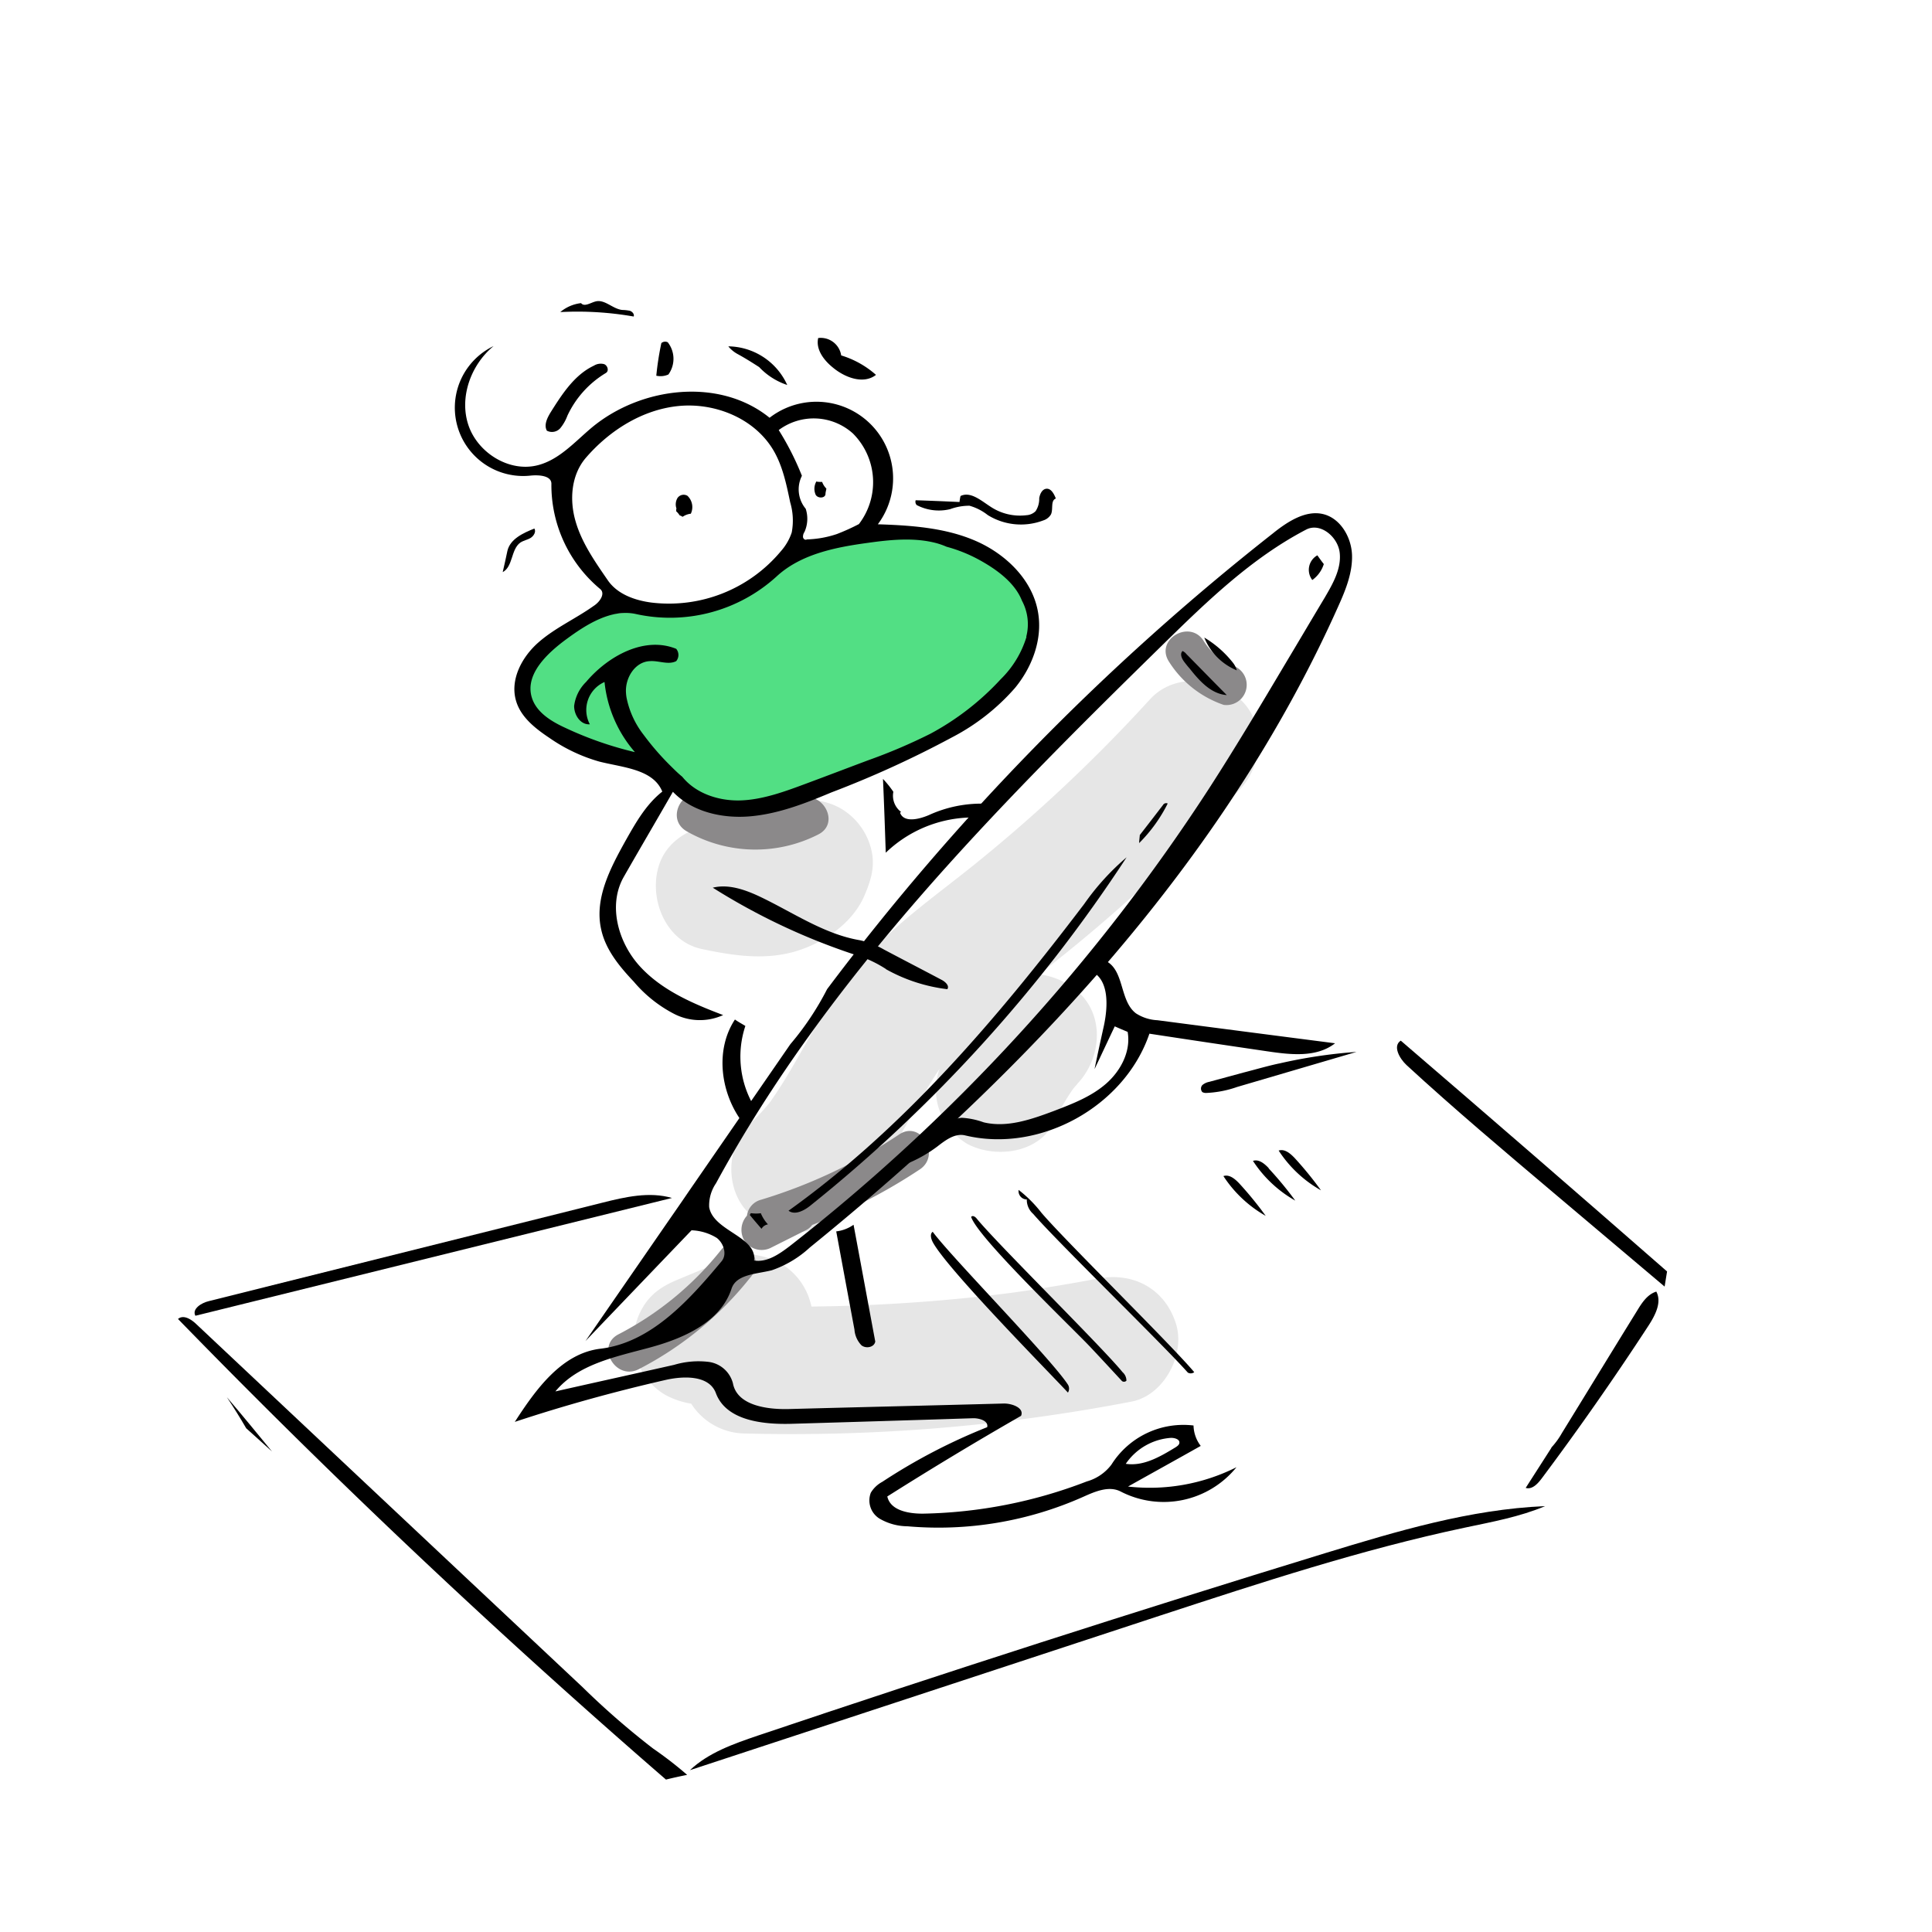 <svg id="f5c5c7eb-4fb0-439a-a1db-d3f40ee04a9b" data-name="Layer 1" xmlns="http://www.w3.org/2000/svg" viewBox="0 0 300 300"><defs><style>.\33 3361460-76d0-47e0-b31f-b7d392b8f5e4{fill:#fff;}.cc2e8c18-8824-430a-adc1-e95ebe63c4f4{fill:#52df84;}.\37 a263e1e-0de2-4776-9c73-b09d201855da{fill:#e6e6e6;}.\38 5912efd-81f4-4508-8fe9-e82fd28f5637{fill:#8b898a;}</style></defs><path class="33361460-76d0-47e0-b31f-b7d392b8f5e4" d="M250.78,196.45a8.76,8.76,0,0,0-4.37-6.13,74.35,74.35,0,0,1-7.84-4.95l-.44-.32c-.61-.49-1.22-1-1.82-1.49q-1.81-1.55-3.53-3.2a79.44,79.44,0,0,1-6.23-6.87h0l-.29-.4c-.41-.57-.82-1.15-1.22-1.73q-1.42-2.07-2.7-4.25c-2.28-3.86-6.45-5.07-10.63-4.32-12.82,2.28-25,7-37.2,11.29-1.79-.31-3.59-.59-5.4-.78a20.88,20.88,0,0,0,6.06-6c2.38-3.49,1.26-8.51-1.47-11.4a12,12,0,0,0-2.69-2.13c4-6.58,7.57-13.38,11.19-20.19a243.75,243.75,0,0,1,13.07-22.38c3-2.94,6.18-5.78,9.45-8.48,1.75-1.45,2.75-4.47,2.75-6.65a9.59,9.59,0,0,0-2.75-6.66,9.48,9.48,0,0,0-6.66-2.75,10.64,10.64,0,0,0-6.65,2.75C181,98,172,107.88,163.33,118.12a49.09,49.09,0,0,0-9.09,5.54,28.47,28.47,0,0,0-3.64,3.48,17.15,17.15,0,0,0-2.75.93c2.63-1.11,0,0-.58.21l-1.71.66c-1.34.5-2.69,1-4,1.43l-1.42.47c0-1.31.07-2.62.15-4a24.1,24.1,0,0,0-.33-5.95,21,21,0,0,0,4.1-1.13,28.15,28.15,0,0,0,10.31-6.71,27.57,27.57,0,0,0,6.33-10.81,14.35,14.35,0,0,0-5.51-16.47,25.2,25.2,0,0,0-9.38-3.55,41.85,41.85,0,0,0-8.86-.85,8.24,8.24,0,0,0,.65-3.56c-.06-1.35-.12-2.7-.17-4.06-.16-3.86-2.79-8.3-6.91-9.07a18.27,18.27,0,0,0-11.75,1.65,9.29,9.29,0,0,0-.71-.84,14.68,14.68,0,0,0-2.28-6.32A17,17,0,0,0,103.86,52a21.92,21.92,0,0,0-6.46-4.37c-7.32-3.36-15.59-4.09-22.29,1.09A15.88,15.88,0,0,0,69,58c-1.1,5.48.68,11.45,5.8,14.31,3,1.65,6,1.67,9.2,1.42a33.83,33.83,0,0,0,.39,4.31A22.76,22.76,0,0,0,94.43,93.37a19.42,19.42,0,0,0,2,1.13l-.78.15a31.37,31.37,0,0,1-4.75.06c-3.94-.25-8.21,3.08-9.08,6.91s.5,8.79,4.33,10.63l13,6.25c.75.36,1.49.72,2.22,1.11.41.22.8.45,1.19.7l.15.14c0,.09,0,.19,0,.28-.14.63-.3,1.24-.49,1.85-.15.45-.32.89-.48,1.34-1.26,2.59-2.48,5.21-3.51,7.9-2.2,5.78-2.27,12.59,1,18,2.87,4.77,7.44,7.48,12.47,9.46.94.38,1.9.7,2.86,1a25.78,25.78,0,0,0-.32,6.85,36.8,36.8,0,0,0,.82,4.88c-.23.23-.46.46-.68.7a34.3,34.3,0,0,0-5.07,6.74,26,26,0,0,0-2.83,9.08,14.62,14.62,0,0,0-2.48,0,26.15,26.15,0,0,0-3.2.4c-8.9.78-17.59,3.48-26,6.33a201.4,201.4,0,0,1-19.78,6l-3.07.22a10.7,10.7,0,0,0-3.88,1,54.68,54.68,0,0,1-6.13.39c-5.74,0-5.75,9,0,8.92h.69a10.69,10.69,0,0,0,2.65,5.67A8,8,0,0,0,47,219.74l36.5,33,9.24,8.36c3.38,3.05,6.65,6.56,10.41,9.13a12.24,12.24,0,0,0,10,1.72,33.14,33.14,0,0,0,6.67-3.17q5-2.68,10.1-5c.93-.43,1.85-.85,2.79-1.26l1.12-.48c1.64-.72-.57.23-.57.23,0-.17,5.18-2.07,5.68-2.26q5.35-2,10.83-3.69c7.15-2.21,14.41-4,21.68-5.81,14.51-3.51,29.16-6.69,43.19-11.87,4.45-1.65,8.88-3.43,13.15-5.49a19.84,19.84,0,0,0,3.81-2.4,7.7,7.7,0,0,0,5.15-2.66,75.26,75.26,0,0,0,14.34-25.77A8.27,8.27,0,0,0,250.78,196.45Zm-6.1,13a10.25,10.25,0,0,0,.85-.74h0C244.83,209.46,244.6,209.57,244.68,209.41Z"/><path class="cc2e8c18-8824-430a-adc1-e95ebe63c4f4" d="M160.14,93.53c-1.77-4.53-5.45-7.53-9.89-9.28-4.7-1.85-9.82-1.54-14.7-.69-2.52.43-5,1-7.5,1.58s-4.77,1-6.84,2.45c-3.62,2.62-7,5-11.41,6.25a45.61,45.61,0,0,1-7,1.12,10.24,10.24,0,0,0-1.74.41,8.44,8.44,0,0,0-.9-.16A19.67,19.67,0,0,0,91,96.47c-3.18,1.26-7.44,3.42-8.45,7a8.35,8.35,0,0,0-.2,1,4.18,4.18,0,0,0-1.53,2.25c-.57,2.07.46,3.81,2.05,5a25.93,25.93,0,0,0,15.49,5.19,4.32,4.32,0,0,0,1.08-.14,19.48,19.48,0,0,0,9.21,7c6.25,2.32,13.18.74,18.94-2.14a4.62,4.62,0,0,0,.68-.43l1.25-.26c5-1.17,9.63-3.6,14.18-5.86C151.37,111.28,164.24,104,160.14,93.53Z"/><path class="7a263e1e-0de2-4776-9c73-b09d201855da" d="M135.18,131.5a10.15,10.15,0,0,0-4.55-5.92,10,10,0,0,0-7.63-1c-2.14.69-4.59,2-5.71,4.12-.34,0-.68,0-1-.05l-2-.38c-5.07-1-11,1.46-12.19,6.92-1.13,4.94,1.49,11.07,6.92,12.18,4.69,1,9.53,1.74,14.25.43,4.42-1.24,9.06-4.35,10.93-8.67C135.29,136.6,136,134.29,135.18,131.5Z"/><path class="7a263e1e-0de2-4776-9c73-b09d201855da" d="M192.57,108.59c-3.81-3.49-10.27-4.08-14,0a245.67,245.67,0,0,1-27.63,25.95c-4.69,3.76-9.6,7.28-13.94,11.47a66.78,66.78,0,0,0-11.28,15c-1.53,2.65-3,5.34-4.65,7.91-.42.65-.86,1.3-1.3,1.94l-.34.46a35,35,0,0,1-3,3.2c-3.8,3.54-3.85,10.48,0,14a10.11,10.11,0,0,0,14,0c4.43-4.11,7.72-9.34,10.7-14.55,1.39-2.43,2.75-4.88,4.26-7.24l.5-.75a9.61,9.61,0,0,0-.23,5.73,10.09,10.09,0,0,0,4.55,5.92c4.38,2.32,11.22,1.46,13.55-3.55a33.49,33.49,0,0,1,2.87-5c.28-.33.56-.65.85-1,3.48-3.84,4.08-10.27,0-14a11,11,0,0,0-6.13-2.78l1.71-1.34q7.39-5.82,14.32-12.18,7.94-7.31,15.2-15.27C196.07,118.78,196.64,112.32,192.57,108.59Z"/><path class="7a263e1e-0de2-4776-9c73-b09d201855da" d="M182.58,205.47c-1.76-5.45-6.72-8-12.19-6.92q-6.64,1.26-13.35,2.2A266.83,266.83,0,0,1,126,202.88a6.87,6.87,0,0,0-.19-.75,10.06,10.06,0,0,0-4.55-5.92c-2.19-1.15-5.24-2-7.64-1l-7.92,3.3c-2.49,1-4.5,2.12-5.92,4.55a9.9,9.9,0,0,0,3.55,13.55,12.62,12.62,0,0,0,4,1.35,10,10,0,0,0,8.28,4.63,278.49,278.49,0,0,0,60.09-4.95C180.76,216.68,184.14,210.27,182.58,205.47Z"/><path class="85912efd-81f4-4508-8fe9-e82fd28f5637" d="M139.63,176.15a80.34,80.34,0,0,1-21.47,10.15,2.93,2.93,0,0,0-2.17,2.47,3.27,3.27,0,0,0-.45,3.79,3.2,3.2,0,0,0,4.29,1.13l5.28-2.65a2.55,2.55,0,0,0,1-.83,85.86,85.86,0,0,0,16.74-8.64C146.14,179.34,143,173.9,139.63,176.15Z"/><path class="85912efd-81f4-4508-8fe9-e82fd28f5637" d="M123.9,124.15a14.92,14.92,0,0,1-14.12-.5c-3.5-2-6.66,3.39-3.17,5.42a21.47,21.47,0,0,0,20.46.5C130.67,127.75,127.5,122.33,123.9,124.15Z"/><path class="85912efd-81f4-4508-8fe9-e82fd28f5637" d="M116.47,194c-1.09-1.09-3.37-1.33-4.43,0a49.09,49.09,0,0,1-16,13.19c-3.59,1.85-.42,7.27,3.16,5.41a53.11,53.11,0,0,0,17.25-14.16A3.23,3.23,0,0,0,116.47,194Z"/><path class="85912efd-81f4-4508-8fe9-e82fd28f5637" d="M191.67,103.4a9.31,9.31,0,0,1-4.76-3.87c-2.14-3.41-7.57-.27-5.42,3.17a16.26,16.26,0,0,0,8.51,6.75,3.14,3.14,0,0,0,1.67-6Z"/><path d="M127.66,74.83h-.28a3.27,3.27,0,0,1-.65-.06l0,.06a2.27,2.27,0,0,0-.07,2c.33.59,1.46.56,1.52-.1,0-.28.1-.57.14-.86A2.83,2.83,0,0,1,127.66,74.83Z"/><path d="M105,79v.39a2.91,2.91,0,0,1,.53.63,2.28,2.28,0,0,1,.47.23,2.7,2.7,0,0,1,1.27-.48,2.41,2.41,0,0,0-.52-2.78,1.16,1.16,0,0,0-1.55.34,1.94,1.94,0,0,0-.13,1.71Z"/><path d="M102.69,53.28a.9.9,0,0,1,1-.13,4.16,4.16,0,0,1,.1,5,3,3,0,0,1-1.88.19,44.77,44.77,0,0,1,.79-5.08"/><path d="M78.06,88.84c.26-1.09.5-2.21.73-3.3.43-1.85,2.44-2.77,4.19-3.47.3.5-.1,1.16-.59,1.46s-1.09.39-1.59.72c-1.48,1.06-1.12,3.73-2.74,4.59"/><path d="M96.62,48.13a6.67,6.67,0,0,1,1.19.13c.39.13.72.53.59.89A50.58,50.58,0,0,0,87,48.46a6.07,6.07,0,0,1,3.23-1.39c.5.63,1.46-.06,2.25-.26,1.42-.37,2.64,1.15,4.13,1.32"/><path d="M117.88,57c-1.09-.7-2.18-1.39-3.3-2a4.87,4.87,0,0,1-1.49-1.22,10.19,10.19,0,0,1,9.15,6A10.57,10.57,0,0,1,117.88,57"/><path d="M136,58.23c-1.95,1.49-4.82.4-6.71-1.19-1.38-1.12-2.64-2.8-2.24-4.55a3.21,3.21,0,0,1,3.57,2.7,14.46,14.46,0,0,1,5.38,3"/><path d="M94.11,57.9a15.24,15.24,0,0,0-6,6.64A6.78,6.78,0,0,1,87,66.49a1.72,1.72,0,0,1-2.08.39c-.5-.89.06-2,.59-2.87,1.79-2.84,3.7-5.81,6.71-7.23a2,2,0,0,1,1.61-.23c.53.23.76,1.05.27,1.35"/><path d="M142.22,77.68c2.24.07,4.49.17,6.77.27a8.57,8.57,0,0,1,.16-.93c1.56-.76,3.21.73,4.69,1.68A8.23,8.23,0,0,0,159.39,80a2.17,2.17,0,0,0,1.42-.63,3.47,3.47,0,0,0,.56-2c.1-.66.46-1.45,1.16-1.48s1.15.82,1.42,1.52c-.86.33-.37,1.65-.76,2.47a2.11,2.11,0,0,1-1.19.93,9.78,9.78,0,0,1-8.62-.83,8.15,8.15,0,0,0-2.84-1.45,8.63,8.63,0,0,0-3,.53,7.43,7.43,0,0,1-5.19-.63.73.73,0,0,1-.16-.76"/><path d="M137.6,150.49a19.17,19.17,0,0,0-3.64-1.85,100.08,100.08,0,0,1-23.28-10.8c2.38-.59,4.89.27,7.1,1.29,5.22,2.45,10.08,5.91,15.75,6.87a13,13,0,0,1,3.74,1.45c3,1.59,6,3.14,9,4.73.53.29,1.19.89.83,1.42a25.76,25.76,0,0,1-9.54-3.11"/><path d="M115.05,174a4.4,4.4,0,0,1,1.07-.73c.5-.24,1-.45,1.5-.65a15.09,15.09,0,0,1-1.88-13.31c-.53-.33-1.09-.62-1.62-1-3,4.55-2.31,10.86.73,15.35C114.91,173.77,115,173.87,115.05,174Z"/><path d="M129.85,191.21q1.41,7.64,2.83,15.25a3.91,3.91,0,0,0,1.09,2.44c.72.57,2,.3,2.14-.59-1.13-6.05-2.24-12.09-3.37-18.13A5.87,5.87,0,0,1,129.85,191.21Z"/><path d="M179.73,158.42a6.73,6.73,0,0,1-3.33-1.06c-2.55-1.92-1.79-6.57-4.59-8.09-.25-.13-.54-.27-.81-.43-.12.25-.25.49-.38.72a5.34,5.34,0,0,1-1,1.33c2.6,1.38,2.43,5.35,1.8,8.35-.5,2.25-1,4.53-1.46,6.77,1.06-2.21,2.08-4.42,3.14-6.64.66.3,1.32.57,2,.86.53,3-1.06,6.05-3.37,8.06s-5.18,3.1-8,4.19c-3.53,1.32-7.33,2.68-11,1.79a12,12,0,0,0-3.36-.7c-1.69.1-3.08,1.29-4.43,2.28a22.1,22.1,0,0,1-2.25,1.45,4.73,4.73,0,0,1-.76,2c-.32.46-.65.92-1,1.36a21.25,21.25,0,0,0,4.59-2.61c1.29-1,2.75-2.12,4.33-1.75,11.62,2.8,24.77-4.46,28.63-15.79q9.17,1.4,18.33,2.74c3.59.53,7.62,1,10.5-1.25Q193.47,160.22,179.73,158.42Z"/><path d="M155.25,125a19.54,19.54,0,0,0-11,1.56c-1.56.67-3.9,1.23-4.49-.36l.15-.13a3.15,3.15,0,0,1-1.19-3.12,16.2,16.2,0,0,0-1.61-2c.17,3.83.3,7.63.43,11.46a19.58,19.58,0,0,1,15.95-5.33A5.48,5.48,0,0,1,155.25,125Z"/><path d="M161.21,95.22c-.8-5.12-5-9.18-9.71-11.23s-10-2.41-15.19-2.58A11.9,11.9,0,0,0,119.5,64.87C111.77,58.6,99.62,60,91.93,66.36c-2.64,2.21-5.05,5-8.39,5.87-4.42,1.16-9.34-1.88-10.8-6.2s.37-9.38,3.9-12.29a10.61,10.61,0,0,0,5.75,20.11c1.32-.13,3.26,0,3.23,1.29a21,21,0,0,0,7.56,16.31c.86.69,0,2-1,2.64-2.81,2-6,3.4-8.59,5.68s-4.46,5.85-3.43,9.15c.76,2.48,3,4.23,5.18,5.68a25.89,25.89,0,0,0,7.73,3.66c3.66.93,8.35,1.16,9.77,4.66-2.54,2-4.16,4.89-5.74,7.69-2.35,4.23-4.79,8.89-3.77,13.61.66,3.2,2.84,5.84,5.09,8.22a20.58,20.58,0,0,0,6.17,4.95,8.73,8.73,0,0,0,7.7.23c-4.69-1.78-9.51-3.83-12.92-7.56s-5-9.54-2.51-13.9,5.09-8.78,7.63-13.21c3,3.14,7.73,4.2,12.09,3.8s8.45-2,12.51-3.7a158.25,158.25,0,0,0,18.73-8.55,33.39,33.39,0,0,0,9.8-7.69C160.28,103.57,161.87,99.31,161.21,95.22ZM132.44,67.31a10.69,10.69,0,0,1,.93,14.07,33,33,0,0,1-3.43,1.55,16,16,0,0,1-4.66.83c-.23.16-.56-.07-.59-.37a1.28,1.28,0,0,1,.23-.79,5,5,0,0,0,.19-3.6,4.7,4.7,0,0,1-.59-5.12,43.82,43.82,0,0,0-3.6-7.1A9.08,9.08,0,0,1,132.44,67.31ZM89.39,81c-1-3.37-.7-7.26,1.58-9.91,3.7-4.29,8.85-7.52,14.46-8.05s11.66,1.91,14.6,6.77c1.49,2.47,2.08,5.38,2.67,8.19a9.94,9.94,0,0,1,.24,4.68,8.33,8.33,0,0,1-1.66,2.88,22.63,22.63,0,0,1-20.17,8c-2.54-.34-5.22-1.29-6.7-3.41C92.39,87.22,90.34,84.29,89.39,81Zm70,17.9a15.53,15.53,0,0,1-4,6.57,41.57,41.57,0,0,1-10.89,8.45,85.29,85.29,0,0,1-9.68,4.13c-3.17,1.19-6.37,2.41-9.57,3.6s-6.77,2.54-10.31,2.64c-3.35.09-6.9-1.07-9-3.68-.72-.58-1.39-1.27-2-1.87a41.1,41.1,0,0,1-4-4.64,13.74,13.74,0,0,1-2.58-5.44,5.88,5.88,0,0,1-.15-1c-.2-2.34,1.38-4.92,3.73-5,1.35-.1,2.84.63,4.06,0a1.49,1.49,0,0,0,0-1.91c-4.92-2-10.57,1.09-14,5.15a6.3,6.3,0,0,0-1.85,3.73c0,1.42,1,2.94,2.44,2.84a4.75,4.75,0,0,1,2.28-6.57,19.63,19.63,0,0,0,4.72,10.89A55.25,55.25,0,0,1,87.74,113c-2.18-1-4.53-2.44-5.19-4.79-1-3.56,2.41-6.77,5.45-9s6.93-4.72,10.76-3.86a24.57,24.57,0,0,0,21.83-5.84c3.76-3.47,9.11-4.53,14.2-5.22,3.57-.5,7.23-.86,10.66.06a11.74,11.74,0,0,1,1.54.55,23.07,23.07,0,0,1,5,2c2.73,1.49,5.59,3.55,6.7,6.38A7.7,7.7,0,0,1,159.36,98.85Z"/><g id="c5e2ee85-ad64-4bd0-8e64-1e0cb722acc7" data-name="pdf24_14"><path d="M100.81,209.27c5.28-1.42,11.06-3.93,12.78-9.15.73-2.28,3.9-2.28,6.24-2.87a16.71,16.71,0,0,0,5.91-3.53c33.68-27.35,64.36-59.94,82.06-99.56,1.15-2.54,2.24-5.25,2.14-8s-1.81-5.71-4.52-6.34-5.51,1.19-7.76,3a380.66,380.66,0,0,0-69.23,70.78,44.26,44.26,0,0,1-5.71,8.55q-7.89,11.44-15.8,22.9c-1.16,1.71-2.34,3.4-3.53,5.12L90.91,208.24c5.48-5.74,11-11.49,16.47-17.2a8,8,0,0,1,3.93,1.19c1.09.86,1.62,2.57.73,3.63-5.09,6.11-11,12.65-18.82,13.57-6,.73-10,6.28-13.28,11.36,7.66-2.54,15.46-4.69,23.35-6.5,2.87-.66,6.8-.76,7.86,2,1.58,4.33,7.36,4.95,12,4.79q14-.41,28-.86c1,0,2.37.43,2.14,1.39A90.2,90.2,0,0,0,137,230.1a4.59,4.59,0,0,0-1.78,1.69,3.32,3.32,0,0,0,1.32,4A8.68,8.68,0,0,0,140.9,237a55.2,55.2,0,0,0,27.34-4.59c1.85-.83,4-1.75,5.81-.79A14.55,14.55,0,0,0,192,227.83a30,30,0,0,1-16.84,3c3.76-2.11,7.53-4.19,11.29-6.31a5.42,5.42,0,0,1-1.12-3.17,13.2,13.2,0,0,0-12.75,6.08,7.26,7.26,0,0,1-3.83,2.61,74.21,74.21,0,0,1-25.49,5c-2.21,0-5-.49-5.48-2.67q10.26-6.49,20.77-12.52c.53-1.22-1.39-1.94-2.71-1.91-11.16.3-22.35.56-33.51.86-3.44.06-7.89-.63-8.52-4a4.5,4.5,0,0,0-3.8-3.33,13.2,13.2,0,0,0-5.32.46c-6.14,1.39-12.31,2.74-18.45,4.13C89.72,211.84,95.56,210.69,100.81,209.27Zm9.31-21.83a6.08,6.08,0,0,1,1.06-3.7c17.34-31.93,43.36-58.15,69.31-83.57,6.83-6.7,13.84-13.51,22.32-17.93,2.21-1.16,4.95,1.12,5.22,3.6s-1.06,4.79-2.31,6.93c-2.08,3.47-4.16,7-6.24,10.47-3.83,6.44-7.66,12.88-11.73,19.18a291.48,291.48,0,0,1-65.15,71.1c-1.61,1.22-3.5,2.54-5.51,2.21C117.59,192,110.75,191.17,110.12,187.44Zm71.72,35.83c.6,0,1.39.23,1.29.82-.06.3-.33.47-.56.63-2.38,1.45-5,3-7.76,2.58A9.27,9.27,0,0,1,181.84,223.27Z"/><path d="M203.77,90.06a2.58,2.58,0,0,1,.79-3.83c.33.47.66.93,1,1.36a4.83,4.83,0,0,1-1.78,2.47"/><path d="M116.59,188.38c-.06.09-.11.19-.16.28.59.73,1.19,1.42,1.82,2.15a1.39,1.39,0,0,1,1-.69,5.68,5.68,0,0,1-1.11-1.73A5.67,5.67,0,0,1,116.59,188.38Z"/><path d="M187,99a16.25,16.25,0,0,1,4.39,3.83,3.33,3.33,0,0,1,.66,1.26A9.21,9.21,0,0,1,187,99"/><path d="M181.32,124.77a23.47,23.47,0,0,1-4.43,6.14c0-.4.07-.83.1-1.25,1.22-1.56,2.41-3.11,3.6-4.66a.56.56,0,0,1,.73-.23"/><path d="M192.41,183.74a55.57,55.57,0,0,1,4.13,5.06,19.06,19.06,0,0,1-6.57-6.18c.92-.3,1.78.43,2.44,1.12"/><path d="M197,181.43a55.44,55.44,0,0,1,4.13,5,18.94,18.94,0,0,1-6.57-6.17c.92-.3,1.78.43,2.44,1.12"/><path d="M201,179.78a55.33,55.33,0,0,1,4.12,5.05,18.94,18.94,0,0,1-6.57-6.17c.93-.3,1.78.43,2.45,1.12"/><path d="M190.49,107.93c-2.44-.17-4.25-2.21-5.77-4.13-.27-.3-.5-.59-.73-.89-.43-.53-.86-1.35-.36-1.82a1.59,1.59,0,0,1,.59.47c2.08,2.11,4.16,4.25,6.27,6.37"/><path d="M144.83,191.27c2.84,3.87,18.39,19.71,21,23.74a1.18,1.18,0,0,1,0,1.23c-3.21-3.44-18.79-19.22-21-23.38-.27-.53-.46-1.26,0-1.59"/><path d="M174.91,214.39a.51.51,0,0,1-.69.06c-1.59-1.72-3.17-3.43-4.79-5.15-2.31-2.51-17.6-17.07-18.63-20.34.24-.3.66,0,.86.26,3.27,4,19.39,19.85,22.65,23.85a1.75,1.75,0,0,1,.6,1.32"/><path d="M198.58,165.15a78.57,78.57,0,0,1,12.06-1.81l-18.53,5.44a16.54,16.54,0,0,1-4.75.93,1.16,1.16,0,0,1-.66-.13.81.81,0,0,1,0-1.09,2.32,2.32,0,0,1,1.06-.5l5.35-1.45c1.81-.46,3.63-1,5.44-1.39"/><path d="M159.36,186.25a1.3,1.3,0,0,1-1.19-1.48,19.66,19.66,0,0,1,3.53,3.53c3.63,4.29,20.14,20.47,23.74,24.77a.89.89,0,0,1-1,.06c-3.73-4.23-20.34-20.37-24-24.63a2.91,2.91,0,0,1-1-2.25"/><path d="M240.88,224.79a11.9,11.9,0,0,0,1.66-2.28c3.89-6.31,7.75-12.65,11.65-18.95.76-1.26,1.62-2.58,3-3,.89,1.65-.17,3.67-1.19,5.25q-7.94,12.18-16.64,23.81c-.6.79-1.46,1.72-2.45,1.42l4-6.24"/><path d="M93.55,186.75c3.53-.89,7.29-1.75,10.79-.73q-37,9.16-74,18.29c-.57-1.05.92-2,2.08-2.27Q63,194.4,93.55,186.75"/><path d="M258.86,197.43q-20.58-18-41.35-35.84c-1.29.82-.2,2.77.89,3.79,7.43,6.84,15.15,13.34,22.85,19.85q8.64,7.28,17.23,14.55C258.61,199,258.73,198.22,258.86,197.43Z"/><path d="M122.44,188c18-12.88,32.52-30,45.93-47.65a38.45,38.45,0,0,1,6.57-7.23,231.83,231.83,0,0,1-49,54c-1,.83-2.45,1.62-3.47.9"/><path d="M38.23,221.78q2,1.82,4,3.6c-2.32-2.81-4.61-5.64-7-8.42Q36.81,219.33,38.23,221.78Z"/><path d="M106.7,275.6a60.1,60.1,0,0,0-5.29-4.09A121.5,121.5,0,0,1,90.48,262q-30-28.17-60-56.39c-.79-.76-2-1.52-2.84-.8Q64,242.19,103.41,276.33C104.51,276.06,105.6,275.82,106.7,275.6Z"/><path d="M107.12,274.88c2.9-2.74,6.8-4.1,10.56-5.38q43.84-14.76,88.1-28.33c11.16-3.41,22.49-6.81,34.15-7.3-4,1.68-8.23,2.44-12.42,3.33-16.08,3.4-31.76,8.56-47.38,13.67q-36.51,12-73,24"/></g></svg>